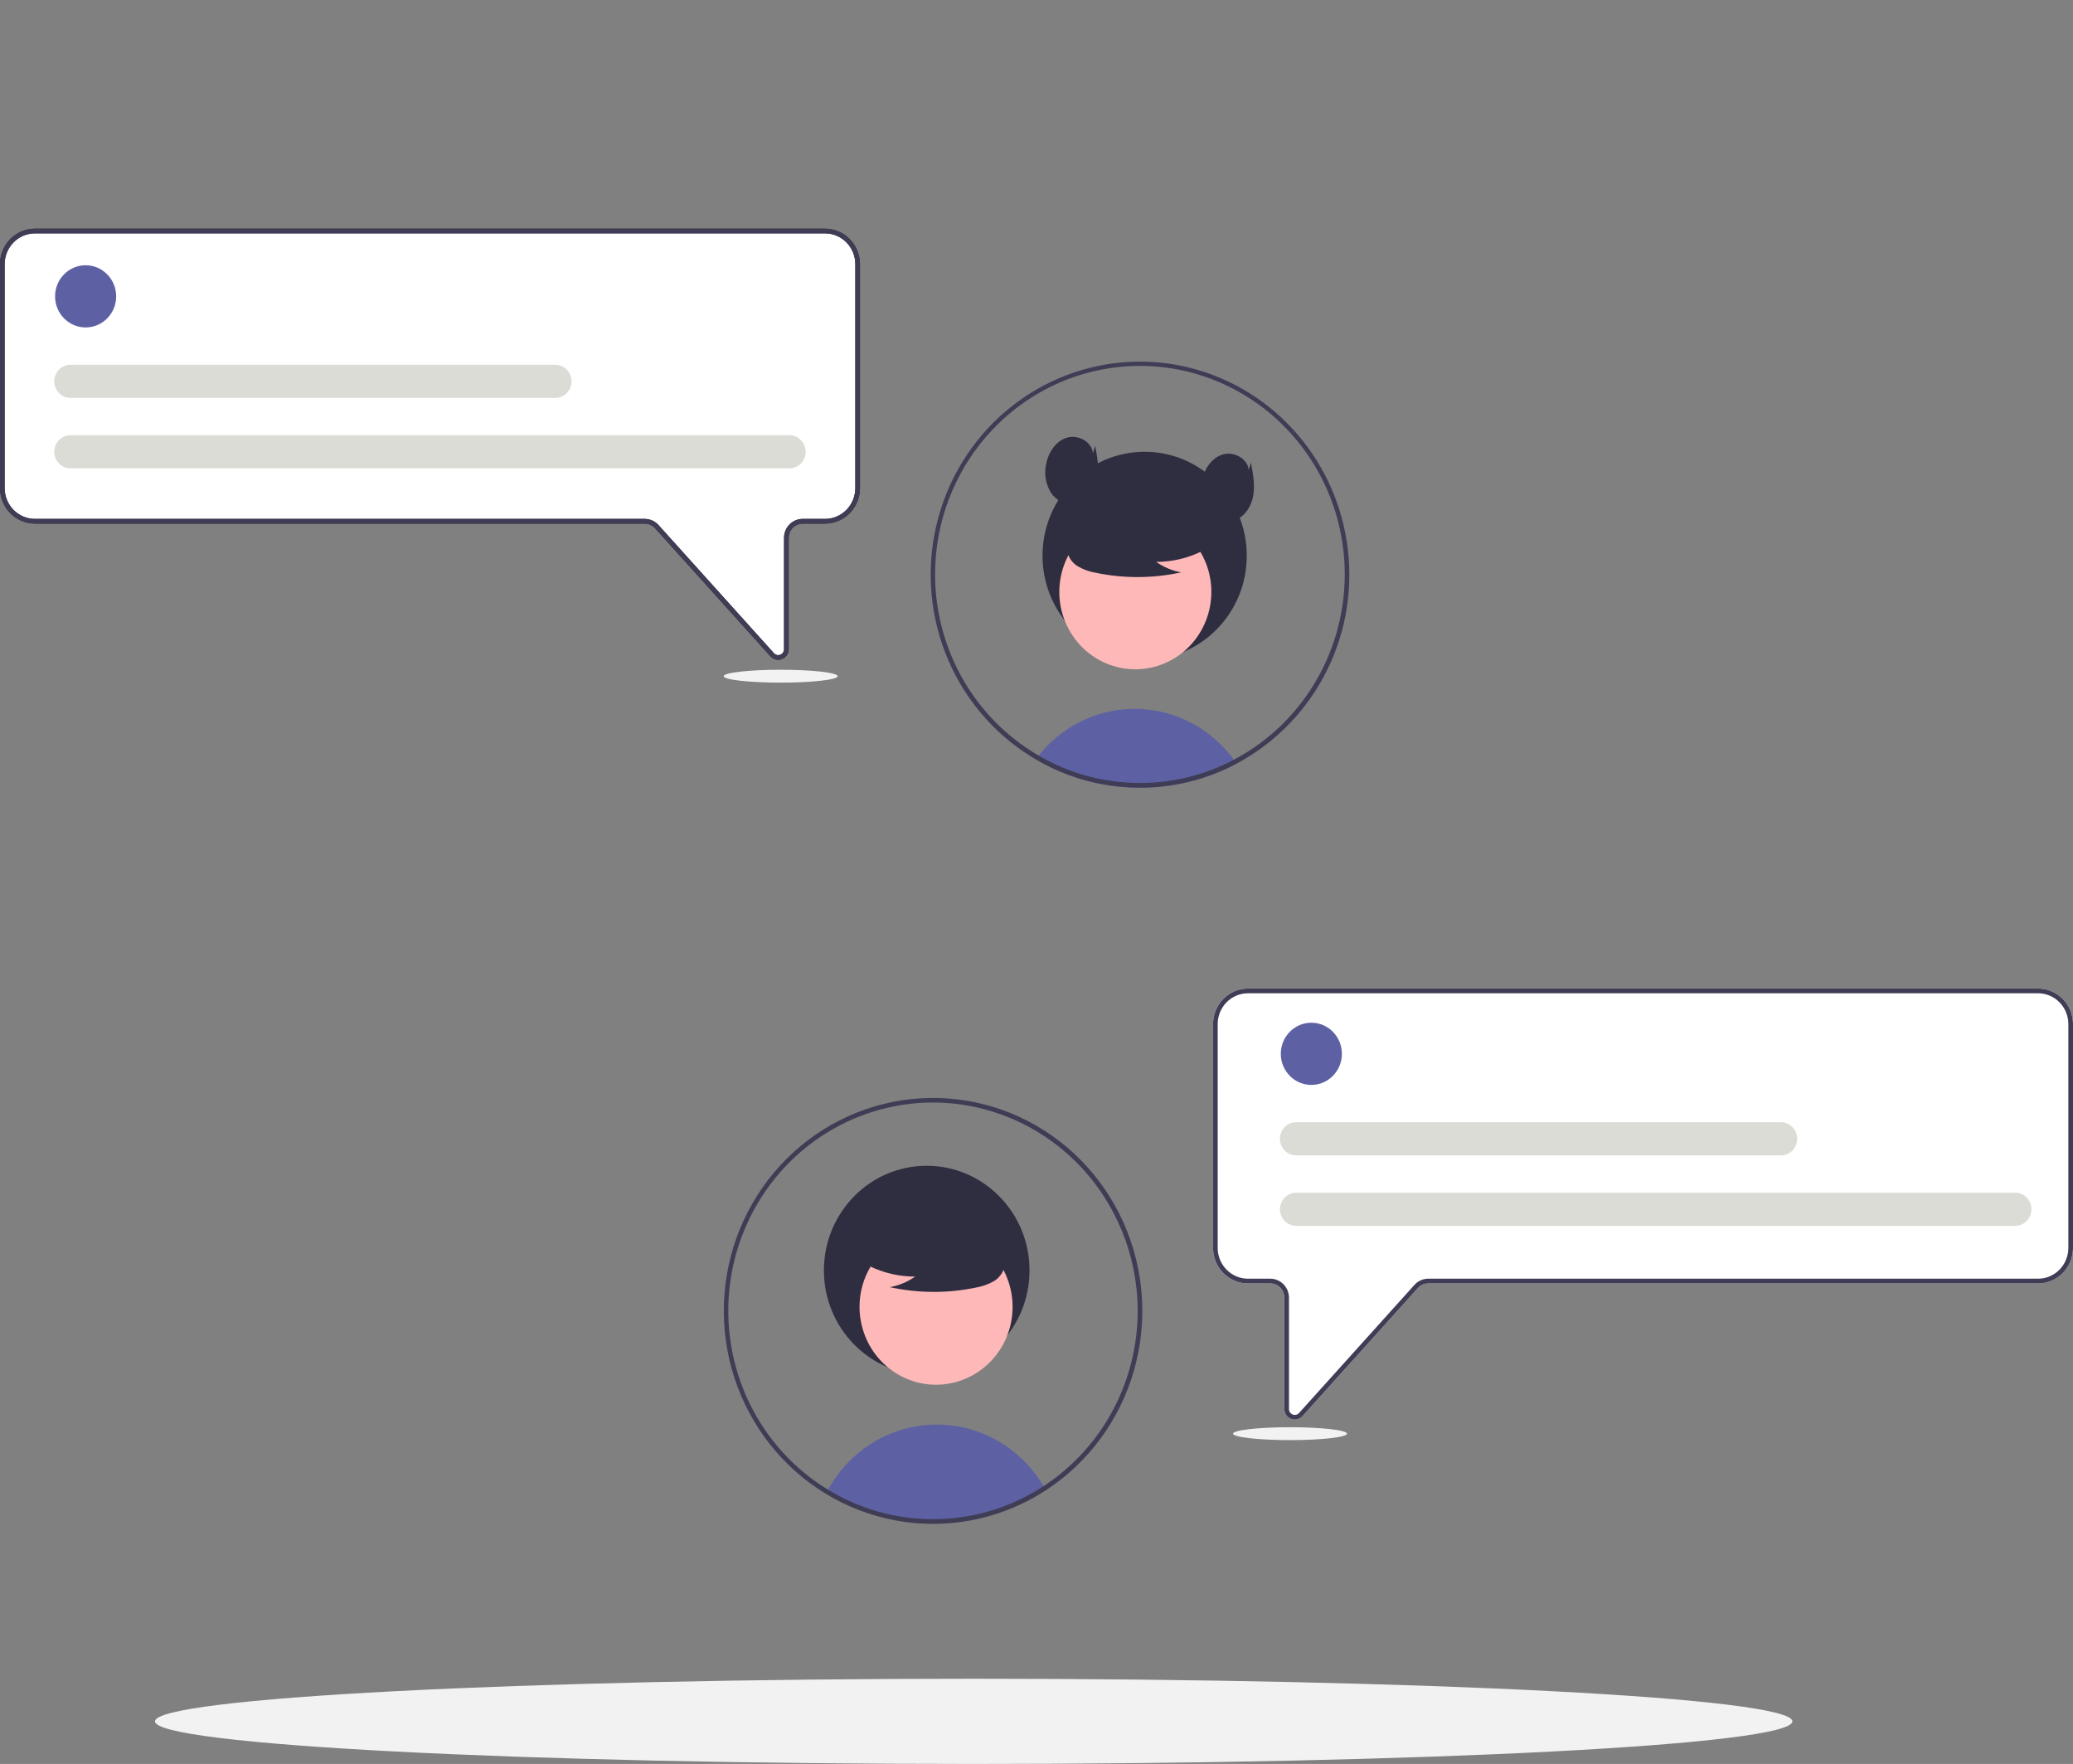 <svg width="449" height="382" viewBox="0 0 449 382" fill="none" xmlns="http://www.w3.org/2000/svg">
<rect x="0" y="0" width="449" height="382" fill="#808080" stroke="none"/>
<g clip-path="url(#clip0_217_1803)">
<path d="M210.896 382C308.83 382 388.22 377.869 388.22 372.773C388.22 367.677 308.83 363.546 210.896 363.546C112.963 363.546 33.572 367.677 33.572 372.773C33.572 377.869 112.963 382 210.896 382Z" fill="#F2F2F2"/>
<path d="M267.839 165.371C267.058 165.786 266.263 166.179 265.456 166.55C264.72 166.888 263.973 167.206 263.214 167.503C262.937 167.611 262.655 167.719 262.373 167.826C260.142 168.649 257.852 169.292 255.522 169.749C254.368 169.979 253.199 170.16 252.015 170.292C251.038 170.405 250.051 170.485 249.053 170.533C248.343 170.569 247.633 170.584 246.917 170.584C244.085 170.585 241.258 170.316 238.474 169.779C237.749 169.646 237.039 169.487 236.328 169.313C232.892 168.475 229.566 167.226 226.419 165.591C226.137 165.448 225.855 165.294 225.573 165.145C225.155 164.92 224.747 164.684 224.339 164.438C224.535 164.161 224.747 163.889 224.963 163.623C227.321 160.65 230.267 158.216 233.611 156.48C236.954 154.744 240.619 153.744 244.368 153.545C248.117 153.347 251.864 153.955 255.367 155.329C258.869 156.703 262.048 158.813 264.695 161.521C265.614 162.459 266.466 163.463 267.244 164.525C267.451 164.802 267.647 165.084 267.839 165.371Z" fill="#5D61A3"/>
<path d="M247.923 142.853C260.139 142.853 270.043 132.775 270.043 120.344C270.043 107.913 260.139 97.835 247.923 97.835C235.706 97.835 225.803 107.913 225.803 120.344C225.803 132.775 235.706 142.853 247.923 142.853Z" fill="#2F2E41"/>
<path d="M253.806 142.885C261.784 138.447 264.716 128.268 260.355 120.149C255.994 112.031 245.991 109.047 238.012 113.485C230.034 117.923 227.102 128.102 231.463 136.22C235.825 144.339 245.828 147.322 253.806 142.885Z" fill="#FFB8B8"/>
<path d="M263.208 117.647C259.446 120.286 254.981 121.69 250.412 121.672C252.042 122.822 253.897 123.598 255.85 123.948C249.776 125.274 243.497 125.31 237.408 124.054C236.054 123.833 234.748 123.377 233.547 122.704C232.948 122.364 232.427 121.9 232.016 121.341C231.606 120.782 231.315 120.142 231.164 119.461C230.759 117.109 232.56 114.972 234.432 113.532C237.298 111.36 240.603 109.864 244.106 109.152C247.61 108.439 251.226 108.528 254.692 109.412C256.955 110.008 259.222 111.013 260.692 112.863C262.162 114.712 262.597 117.563 261.197 119.468L263.208 117.647Z" fill="#2F2E41"/>
<path d="M246.917 78.313C237.03 78.311 227.413 81.6 219.532 87.677C211.651 93.754 205.939 102.286 203.266 111.973C200.594 121.66 201.107 131.97 204.727 141.333C208.348 150.696 214.878 158.597 223.321 163.833L223.613 164.007C223.855 164.156 224.097 164.3 224.339 164.438C224.747 164.684 225.155 164.92 225.573 165.145C225.855 165.294 226.137 165.448 226.419 165.591C229.566 167.226 232.892 168.475 236.328 169.313C237.039 169.487 237.749 169.646 238.474 169.779C241.258 170.316 244.085 170.585 246.917 170.584C247.633 170.584 248.343 170.569 249.053 170.533C250.051 170.487 251.038 170.407 252.016 170.292C253.199 170.159 254.368 169.978 255.522 169.749C257.852 169.292 260.142 168.649 262.373 167.826C262.655 167.719 262.937 167.611 263.214 167.503C263.975 167.206 264.722 166.888 265.456 166.55C266.262 166.181 267.056 165.788 267.839 165.371C275.681 161.192 282.163 154.786 286.498 146.932C286.518 146.891 286.543 146.85 286.564 146.809C288.876 142.586 290.517 138.016 291.425 133.271C292.699 126.59 292.506 119.705 290.859 113.109C289.213 106.513 286.153 100.369 281.9 95.118C277.647 89.866 272.305 85.636 266.257 82.731C260.21 79.825 253.605 78.317 246.917 78.313ZM285.737 146.209C285.697 146.281 285.662 146.353 285.621 146.419C281.373 154.158 274.982 160.454 267.244 164.525C266.473 164.935 265.689 165.32 264.892 165.678C264.232 165.981 263.557 166.268 262.877 166.535C262.589 166.647 262.297 166.76 262.005 166.863C260.078 167.579 258.103 168.154 256.096 168.585C254.607 168.908 253.102 169.149 251.587 169.308C250.655 169.41 249.708 169.482 248.756 169.518C248.146 169.544 247.532 169.559 246.917 169.559C244.176 169.562 241.44 169.303 238.746 168.785C237.108 168.477 235.488 168.073 233.895 167.575C231.469 166.812 229.111 165.84 226.848 164.669C226.586 164.53 226.324 164.392 226.067 164.248C225.699 164.048 225.326 163.843 224.963 163.623C224.691 163.469 224.419 163.305 224.152 163.141C223.996 163.049 223.84 162.951 223.684 162.854C216.281 158.228 210.376 151.492 206.701 143.481C203.025 135.471 201.742 126.539 203.011 117.793C204.279 109.048 208.042 100.874 213.834 94.285C219.626 87.696 227.192 82.983 235.593 80.729C243.993 78.476 252.859 78.782 261.09 81.609C269.321 84.437 276.556 89.661 281.896 96.634C287.236 103.607 290.446 112.022 291.129 120.835C291.812 129.648 289.937 138.471 285.737 146.209Z" fill="#3F3D56"/>
<path d="M236.721 98.146C236.483 95.599 233.417 94.031 231.019 94.8C228.622 95.57 227.048 98.026 226.572 100.538C226.343 101.596 226.321 102.69 226.509 103.756C226.696 104.822 227.088 105.841 227.663 106.752C228.875 108.527 231.102 109.635 233.179 109.184C235.55 108.67 237.193 106.314 237.663 103.893C238.133 101.473 237.666 98.978 237.2 96.557L236.721 98.146Z" fill="#2F2E41"/>
<path d="M270.464 101.784C270.226 99.237 267.16 97.669 264.763 98.439C262.365 99.208 260.791 101.664 260.315 104.176C260.086 105.234 260.065 106.328 260.252 107.394C260.439 108.46 260.831 109.479 261.406 110.391C262.618 112.165 264.845 113.273 266.922 112.822C269.293 112.308 270.936 109.952 271.406 107.532C271.876 105.111 271.409 102.616 270.943 100.195L270.464 101.784Z" fill="#2F2E41"/>
<path d="M167.257 141.803L167.256 141.801L142.258 114.051L142.258 114.051C141.928 113.686 141.527 113.393 141.079 113.193C140.632 112.992 140.148 112.888 139.658 112.888H139.657H7.562C5.692 112.886 3.898 112.129 2.574 110.781C1.249 109.433 0.502 107.604 0.5 105.694V57.22C0.502 55.31 1.249 53.48 2.574 52.132C3.898 50.784 5.692 50.028 7.561 50.025H178.701C180.571 50.028 182.364 50.784 183.689 52.132C185.014 53.48 185.761 55.31 185.763 57.22V105.693C185.761 107.604 185.014 109.433 183.689 110.781C182.364 112.129 180.57 112.886 178.701 112.888H173.85H173.849C172.912 112.889 172.015 113.268 171.355 113.94C170.695 114.611 170.326 115.52 170.325 116.466V116.466V140.576L170.325 140.578C170.326 140.944 170.218 141.301 170.016 141.602C169.814 141.902 169.528 142.132 169.197 142.261L169.194 142.262C168.989 142.344 168.77 142.386 168.55 142.386C168.308 142.386 168.068 142.334 167.845 142.234C167.623 142.134 167.422 141.987 167.257 141.803Z" fill="white" stroke="#191919"/>
<path d="M168.55 142.886C168.237 142.886 167.927 142.819 167.64 142.69C167.353 142.561 167.096 142.372 166.885 142.136L141.887 114.386C141.603 114.072 141.259 113.821 140.875 113.649C140.491 113.477 140.076 113.388 139.657 113.388H7.561C5.556 113.386 3.635 112.574 2.217 111.132C0.8 109.689 0.002 107.734 0 105.694V57.219C0.002 55.179 0.8 53.224 2.217 51.781C3.635 50.339 5.556 49.528 7.561 49.525H178.702C180.706 49.528 182.628 50.339 184.046 51.781C185.463 53.224 186.26 55.179 186.263 57.219V105.694C186.26 107.734 185.463 109.689 184.046 111.132C182.628 112.574 180.706 113.386 178.702 113.388H173.85C173.048 113.389 172.279 113.713 171.712 114.291C171.145 114.868 170.826 115.65 170.825 116.466V140.576C170.827 141.042 170.689 141.497 170.431 141.881C170.173 142.265 169.806 142.56 169.379 142.727C169.115 142.832 168.834 142.886 168.55 142.886ZM7.561 50.551C5.824 50.553 4.158 51.256 2.929 52.506C1.701 53.756 1.009 55.451 1.008 57.219V105.694C1.009 107.462 1.701 109.157 2.929 110.407C4.158 111.657 5.824 112.361 7.561 112.363H139.657C140.216 112.363 140.769 112.482 141.28 112.711C141.792 112.94 142.251 113.274 142.63 113.693L167.627 141.443C167.799 141.633 168.023 141.767 168.27 141.825C168.518 141.884 168.777 141.865 169.014 141.772C169.25 141.678 169.454 141.514 169.597 141.3C169.74 141.087 169.817 140.835 169.817 140.576V116.466C169.818 115.378 170.244 114.335 171 113.566C171.756 112.797 172.781 112.364 173.85 112.363H178.702C180.439 112.361 182.105 111.657 183.333 110.407C184.562 109.157 185.253 107.462 185.255 105.694V57.219C185.253 55.451 184.562 53.756 183.333 52.506C182.105 51.256 180.439 50.553 178.702 50.551H7.561Z" fill="#3F3D56"/>
<path d="M18.546 70.909C22.201 70.909 25.163 67.895 25.163 64.176C25.163 60.458 22.201 57.444 18.546 57.444C14.892 57.444 11.93 60.458 11.93 64.176C11.93 67.895 14.892 70.909 18.546 70.909Z" fill="#5D61A3"/>
<path d="M170.983 101.43H15.28C14.816 101.431 14.357 101.338 13.928 101.158C13.5 100.978 13.11 100.713 12.782 100.38C12.454 100.046 12.194 99.65 12.016 99.214C11.838 98.778 11.747 98.311 11.747 97.839C11.747 97.367 11.838 96.9 12.016 96.464C12.194 96.028 12.454 95.632 12.782 95.299C13.11 94.965 13.5 94.701 13.928 94.521C14.357 94.34 14.816 94.248 15.28 94.249H170.983C171.918 94.25 172.814 94.629 173.475 95.302C174.136 95.975 174.507 96.888 174.507 97.839C174.507 98.791 174.136 99.704 173.475 100.377C172.814 101.05 171.918 101.429 170.983 101.43Z" fill="#DBDCD6"/>
<path d="M120.258 86.17H15.28C14.816 86.17 14.357 86.078 13.928 85.898C13.5 85.717 13.11 85.453 12.782 85.12C12.454 84.786 12.194 84.39 12.016 83.954C11.838 83.518 11.747 83.051 11.747 82.579C11.747 82.107 11.838 81.64 12.016 81.204C12.194 80.768 12.454 80.372 12.782 80.038C13.11 79.705 13.5 79.441 13.928 79.26C14.357 79.08 14.816 78.988 15.28 78.988H120.258C121.194 78.988 122.091 79.367 122.753 80.04C123.415 80.713 123.787 81.627 123.787 82.579C123.787 83.531 123.415 84.445 122.753 85.118C122.091 85.791 121.194 86.17 120.258 86.17Z" fill="#DBDCD6"/>
<path d="M279.621 307.277C279.194 307.11 278.827 306.815 278.569 306.431C278.31 306.047 278.173 305.592 278.175 305.126V281.016C278.174 280.2 277.855 279.418 277.288 278.841C276.721 278.264 275.952 277.939 275.15 277.938H270.298C268.294 277.936 266.372 277.125 264.954 275.682C263.537 274.24 262.74 272.284 262.737 270.244V221.77C262.74 219.73 263.537 217.774 264.954 216.332C266.372 214.889 268.294 214.078 270.298 214.076H441.439C443.443 214.078 445.365 214.889 446.783 216.332C448.2 217.774 448.998 219.73 449 221.77V270.244C448.998 272.284 448.2 274.24 446.783 275.682C445.365 277.125 443.443 277.936 441.439 277.938H309.343C308.923 277.939 308.509 278.028 308.125 278.199C307.741 278.371 307.397 278.622 307.113 278.936L282.115 306.686C281.904 306.922 281.647 307.111 281.36 307.24C281.073 307.369 280.763 307.436 280.449 307.437C280.166 307.436 279.885 307.382 279.621 307.277Z" fill="white"/>
<path d="M279.621 307.277C279.194 307.11 278.827 306.815 278.569 306.431C278.31 306.047 278.173 305.592 278.175 305.126V281.016C278.174 280.2 277.855 279.418 277.288 278.841C276.721 278.264 275.952 277.939 275.15 277.938H270.298C268.294 277.936 266.372 277.125 264.954 275.682C263.537 274.24 262.74 272.284 262.737 270.244V221.77C262.74 219.73 263.537 217.774 264.954 216.332C266.372 214.889 268.294 214.078 270.298 214.076H441.439C443.443 214.078 445.365 214.889 446.783 216.332C448.2 217.774 448.998 219.73 449 221.77V270.244C448.998 272.284 448.2 274.24 446.783 275.682C445.365 277.125 443.443 277.936 441.439 277.938H309.343C308.923 277.939 308.509 278.028 308.125 278.199C307.741 278.371 307.397 278.622 307.113 278.936L282.115 306.686C281.904 306.922 281.647 307.111 281.36 307.24C281.073 307.369 280.763 307.436 280.449 307.437C280.166 307.436 279.885 307.382 279.621 307.277ZM270.298 215.101C268.561 215.103 266.895 215.806 265.666 217.056C264.438 218.307 263.747 220.002 263.745 221.77V270.244C263.747 272.012 264.438 273.707 265.666 274.957C266.895 276.208 268.561 276.911 270.298 276.913H275.15C276.219 276.914 277.244 277.347 278 278.116C278.756 278.885 279.182 279.928 279.183 281.016V305.126C279.183 305.385 279.259 305.637 279.403 305.851C279.546 306.064 279.75 306.228 279.986 306.322C280.223 306.416 280.482 306.434 280.729 306.376C280.977 306.317 281.201 306.184 281.373 305.993L306.37 278.244C306.748 277.825 307.208 277.49 307.719 277.261C308.231 277.032 308.784 276.914 309.343 276.913H441.439C443.176 276.911 444.842 276.208 446.071 274.957C447.299 273.707 447.99 272.012 447.992 270.244V221.77C447.99 220.002 447.299 218.307 446.071 217.056C444.842 215.806 443.176 215.103 441.439 215.101H270.298Z" fill="#3F3D56"/>
<path d="M226.279 322.289C219.26 326.862 211.129 329.355 202.796 329.49C194.464 329.625 186.259 327.396 179.101 323.052C180.36 320.667 181.956 318.483 183.837 316.568C186.739 313.6 190.271 311.349 194.161 309.988C198.052 308.626 202.198 308.191 206.279 308.714C210.361 309.237 214.271 310.705 217.708 313.006C221.146 315.307 224.019 318.379 226.107 321.986C226.162 322.083 226.223 322.186 226.279 322.289Z" fill="#5D61A3"/>
<path d="M200.72 297.775C213.018 297.775 222.987 287.63 222.987 275.116C222.987 262.602 213.018 252.458 200.72 252.458C188.422 252.458 178.453 262.602 178.453 275.116C178.453 287.63 188.422 297.775 200.72 297.775Z" fill="#2F2E41"/>
<path d="M217.289 291.098C221.679 282.926 218.727 272.679 210.696 268.212C202.665 263.744 192.595 266.748 188.205 274.92C183.815 283.093 186.766 293.339 194.797 297.807C202.829 302.274 212.898 299.271 217.289 291.098Z" fill="#FFB8B8"/>
<path d="M185.333 272.402C189.12 275.058 193.615 276.471 198.214 276.453C196.574 277.61 194.706 278.392 192.74 278.745C198.855 280.08 205.175 280.116 211.305 278.851C212.667 278.629 213.982 278.169 215.191 277.493C215.794 277.15 216.319 276.682 216.732 276.12C217.146 275.558 217.438 274.913 217.59 274.228C217.998 271.86 216.184 269.709 214.3 268.259C211.415 266.073 208.089 264.567 204.562 263.85C201.035 263.133 197.395 263.222 193.906 264.112C191.628 264.711 189.346 265.724 187.866 267.585C186.386 269.447 185.948 272.317 187.358 274.234L185.333 272.402Z" fill="#2F2E41"/>
<path d="M202.083 330.008C191.177 330.005 180.639 326.001 172.401 318.73C164.162 311.459 158.776 301.41 157.23 290.425C155.684 279.44 158.082 268.256 163.984 258.925C169.886 249.594 178.897 242.741 189.363 239.623C199.829 236.506 211.049 237.332 220.964 241.952C230.879 246.571 238.826 254.673 243.345 264.772C247.865 274.871 248.655 286.29 245.57 296.934C242.485 307.577 235.733 316.732 226.551 322.719C219.249 327.484 210.756 330.014 202.083 330.008ZM202.083 238.762C193.314 238.761 184.741 241.407 177.45 246.364C170.158 251.321 164.475 258.366 161.119 266.61C157.763 274.854 156.884 283.925 158.595 292.677C160.306 301.429 164.528 309.468 170.729 315.778C176.929 322.087 184.83 326.384 193.43 328.125C202.031 329.866 210.945 328.972 219.047 325.557C227.148 322.141 234.072 316.358 238.944 308.939C243.815 301.519 246.415 292.796 246.414 283.873C246.4 271.913 241.726 260.447 233.415 251.99C225.104 243.533 213.836 238.776 202.083 238.762Z" fill="#3F3D56"/>
<path d="M284.029 234.947C287.683 234.947 290.645 231.932 290.645 228.214C290.645 224.496 287.683 221.481 284.029 221.481C280.375 221.481 277.413 224.496 277.413 228.214C277.413 231.932 280.375 234.947 284.029 234.947Z" fill="#5D61A3"/>
<path d="M436.465 265.468H280.762C280.299 265.468 279.839 265.376 279.411 265.195C278.982 265.015 278.593 264.751 278.265 264.417C277.936 264.084 277.676 263.688 277.498 263.252C277.321 262.816 277.229 262.349 277.229 261.877C277.229 261.405 277.321 260.938 277.498 260.502C277.676 260.066 277.936 259.67 278.265 259.336C278.593 259.003 278.982 258.738 279.411 258.558C279.839 258.378 280.299 258.286 280.762 258.286H436.465C437.401 258.286 438.298 258.664 438.96 259.338C439.622 260.011 439.994 260.925 439.994 261.877C439.994 262.829 439.622 263.742 438.96 264.416C438.298 265.089 437.401 265.468 436.465 265.468Z" fill="#DBDCD6"/>
<path d="M385.74 250.207H280.762C280.299 250.208 279.839 250.115 279.411 249.935C278.982 249.755 278.593 249.491 278.265 249.157C277.936 248.824 277.676 248.428 277.498 247.992C277.321 247.556 277.229 247.088 277.229 246.617C277.229 246.145 277.321 245.677 277.498 245.241C277.676 244.806 277.936 244.41 278.265 244.076C278.593 243.743 278.982 243.478 279.411 243.298C279.839 243.118 280.299 243.025 280.762 243.026H385.74C386.675 243.027 387.572 243.406 388.233 244.079C388.894 244.752 389.265 245.665 389.265 246.617C389.265 247.568 388.894 248.481 388.233 249.154C387.572 249.827 386.675 250.206 385.74 250.207Z" fill="#DBDCD6"/>
<path d="M279.408 311.867C286.226 311.867 291.752 311.243 291.752 310.473C291.752 309.703 286.226 309.079 279.408 309.079C272.591 309.079 267.064 309.703 267.064 310.473C267.064 311.243 272.591 311.867 279.408 311.867Z" fill="#F2F2F2"/>
<path d="M169.084 147.829C175.902 147.829 181.429 147.205 181.429 146.435C181.429 145.665 175.902 145.041 169.084 145.041C162.267 145.041 156.74 145.665 156.74 146.435C156.74 147.205 162.267 147.829 169.084 147.829Z" fill="#F2F2F2"/>
</g>
<defs>
<clipPath id="clip0_217_1803">
<rect width="449" height="382" fill="white"/>
</clipPath>
</defs>
</svg>

